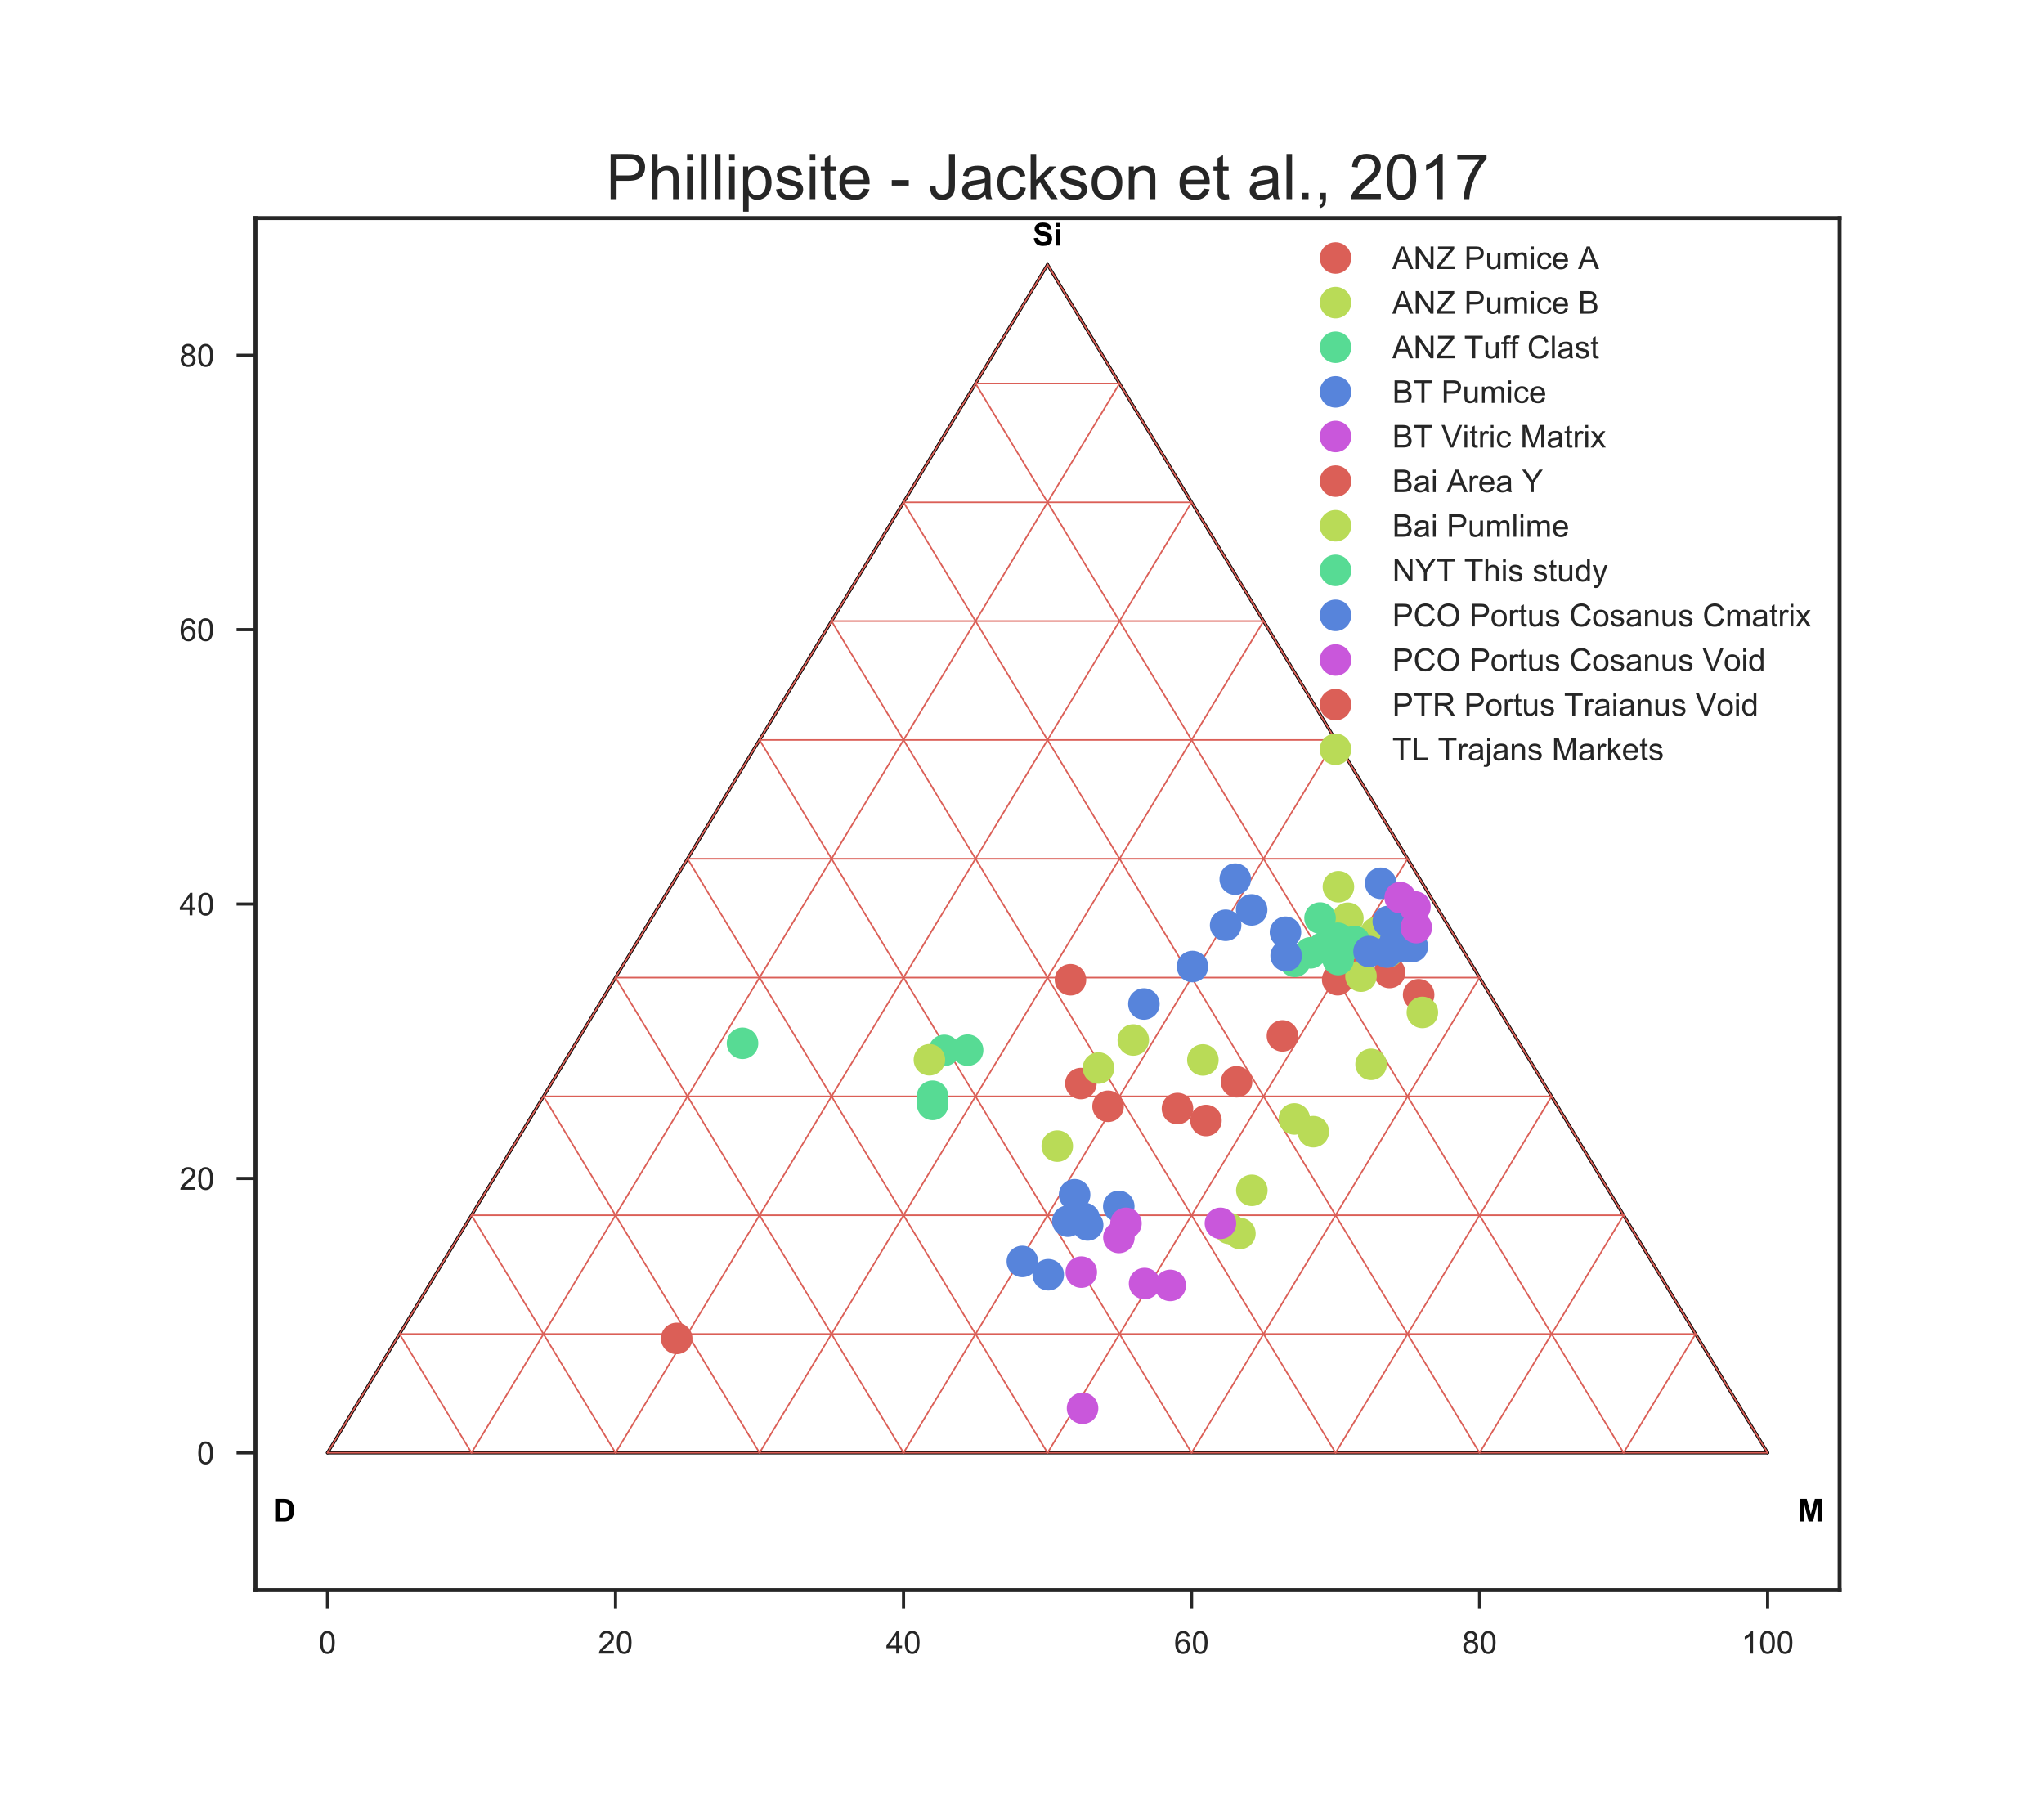 <?xml version="1.0" encoding="utf-8" standalone="no"?>
<!DOCTYPE svg PUBLIC "-//W3C//DTD SVG 1.1//EN"
  "http://www.w3.org/Graphics/SVG/1.1/DTD/svg11.dtd">
<!-- Created with matplotlib (http://matplotlib.org/) -->
<svg height="576pt" version="1.1" viewBox="0 0 648 576" width="648pt" xmlns="http://www.w3.org/2000/svg" xmlns:xlink="http://www.w3.org/1999/xlink">
 <defs>
  <style type="text/css">
*{stroke-linecap:butt;stroke-linejoin:round;}
  </style>
 </defs>
 <g id="figure_1">
  <g id="patch_1">
   <path d="M 0 576 
L 648 576 
L 648 0 
L 0 0 
z
" style="fill:#ffffff;"/>
  </g>
  <g id="axes_1">
   <g id="patch_2">
    <path d="M 81 504 
L 583.2 504 
L 583.2 69.12 
L 81 69.12 
z
" style="fill:#ffffff;"/>
   </g>
   <g id="matplotlib.axis_1">
    <g id="xtick_1">
     <g id="line2d_1">
      <defs>
       <path d="M 0 0 
L 0 6 
" id="m08910282bf" style="stroke:#262626;"/>
      </defs>
      <g>
       <use style="fill:#262626;stroke:#262626;" x="103.827" xlink:href="#m08910282bf" y="504"/>
      </g>
     </g>
     <g id="text_1">
      <!-- 0 -->
      <defs>
       <path d="M 4.156 35.297 
Q 4.156 48 6.766 55.734 
Q 9.375 63.484 14.516 67.672 
Q 19.672 71.875 27.484 71.875 
Q 33.25 71.875 37.594 69.547 
Q 41.938 67.234 44.766 62.859 
Q 47.609 58.5 49.219 52.219 
Q 50.828 45.953 50.828 35.297 
Q 50.828 22.703 48.234 14.969 
Q 45.656 7.234 40.5 3 
Q 35.359 -1.219 27.484 -1.219 
Q 17.141 -1.219 11.234 6.203 
Q 4.156 15.141 4.156 35.297 
M 13.188 35.297 
Q 13.188 17.672 17.312 11.828 
Q 21.438 6 27.484 6 
Q 33.547 6 37.672 11.859 
Q 41.797 17.719 41.797 35.297 
Q 41.797 52.984 37.672 58.781 
Q 33.547 64.594 27.391 64.594 
Q 21.344 64.594 17.719 59.469 
Q 13.188 52.938 13.188 35.297 
" id="ArialMT-30"/>
      </defs>
      <g style="fill:#262626;" transform="translate(101.047 524.158)scale(0.1 -0.1)">
       <use xlink:href="#ArialMT-30"/>
      </g>
     </g>
    </g>
    <g id="xtick_2">
     <g id="line2d_2">
      <g>
       <use style="fill:#262626;stroke:#262626;" x="195.136" xlink:href="#m08910282bf" y="504"/>
      </g>
     </g>
     <g id="text_2">
      <!-- 20 -->
      <defs>
       <path d="M 50.344 8.453 
L 50.344 0 
L 3.031 0 
Q 2.938 3.172 4.047 6.109 
Q 5.859 10.938 9.828 15.625 
Q 13.812 20.312 21.344 26.469 
Q 33.016 36.031 37.109 41.625 
Q 41.219 47.219 41.219 52.203 
Q 41.219 57.422 37.469 61 
Q 33.734 64.594 27.734 64.594 
Q 21.391 64.594 17.578 60.781 
Q 13.766 56.984 13.719 50.25 
L 4.688 51.172 
Q 5.609 61.281 11.656 66.578 
Q 17.719 71.875 27.938 71.875 
Q 38.234 71.875 44.234 66.156 
Q 50.25 60.453 50.25 52 
Q 50.25 47.703 48.484 43.547 
Q 46.734 39.406 42.656 34.812 
Q 38.578 30.219 29.109 22.219 
Q 21.188 15.578 18.938 13.203 
Q 16.703 10.844 15.234 8.453 
z
" id="ArialMT-32"/>
      </defs>
      <g style="fill:#262626;" transform="translate(189.575 524.158)scale(0.1 -0.1)">
       <use xlink:href="#ArialMT-32"/>
       <use x="55.615" xlink:href="#ArialMT-30"/>
      </g>
     </g>
    </g>
    <g id="xtick_3">
     <g id="line2d_3">
      <g>
       <use style="fill:#262626;stroke:#262626;" x="286.445" xlink:href="#m08910282bf" y="504"/>
      </g>
     </g>
     <g id="text_3">
      <!-- 40 -->
      <defs>
       <path d="M 32.328 0 
L 32.328 17.141 
L 1.266 17.141 
L 1.266 25.203 
L 33.938 71.578 
L 41.109 71.578 
L 41.109 25.203 
L 50.781 25.203 
L 50.781 17.141 
L 41.109 17.141 
L 41.109 0 
z
M 32.328 25.203 
L 32.328 57.469 
L 9.906 25.203 
z
" id="ArialMT-34"/>
      </defs>
      <g style="fill:#262626;" transform="translate(280.885 524.158)scale(0.1 -0.1)">
       <use xlink:href="#ArialMT-34"/>
       <use x="55.615" xlink:href="#ArialMT-30"/>
      </g>
     </g>
    </g>
    <g id="xtick_4">
     <g id="line2d_4">
      <g>
       <use style="fill:#262626;stroke:#262626;" x="377.755" xlink:href="#m08910282bf" y="504"/>
      </g>
     </g>
     <g id="text_4">
      <!-- 60 -->
      <defs>
       <path d="M 49.75 54.047 
L 41.016 53.375 
Q 39.844 58.547 37.703 60.891 
Q 34.125 64.656 28.906 64.656 
Q 24.703 64.656 21.531 62.312 
Q 17.391 59.281 14.984 53.469 
Q 12.594 47.656 12.5 36.922 
Q 15.672 41.75 20.266 44.094 
Q 24.859 46.438 29.891 46.438 
Q 38.672 46.438 44.844 39.969 
Q 51.031 33.5 51.031 23.25 
Q 51.031 16.5 48.125 10.719 
Q 45.219 4.938 40.141 1.859 
Q 35.062 -1.219 28.609 -1.219 
Q 17.625 -1.219 10.688 6.859 
Q 3.766 14.938 3.766 33.5 
Q 3.766 54.25 11.422 63.672 
Q 18.109 71.875 29.438 71.875 
Q 37.891 71.875 43.281 67.141 
Q 48.688 62.406 49.75 54.047 
M 13.875 23.188 
Q 13.875 18.656 15.797 14.5 
Q 17.719 10.359 21.188 8.172 
Q 24.656 6 28.469 6 
Q 34.031 6 38.031 10.484 
Q 42.047 14.984 42.047 22.703 
Q 42.047 30.125 38.078 34.391 
Q 34.125 38.672 28.125 38.672 
Q 22.172 38.672 18.016 34.391 
Q 13.875 30.125 13.875 23.188 
" id="ArialMT-36"/>
      </defs>
      <g style="fill:#262626;" transform="translate(372.194 524.158)scale(0.1 -0.1)">
       <use xlink:href="#ArialMT-36"/>
       <use x="55.615" xlink:href="#ArialMT-30"/>
      </g>
     </g>
    </g>
    <g id="xtick_5">
     <g id="line2d_5">
      <g>
       <use style="fill:#262626;stroke:#262626;" x="469.064" xlink:href="#m08910282bf" y="504"/>
      </g>
     </g>
     <g id="text_5">
      <!-- 80 -->
      <defs>
       <path d="M 17.672 38.812 
Q 12.203 40.828 9.562 44.531 
Q 6.938 48.25 6.938 53.422 
Q 6.938 61.234 12.547 66.547 
Q 18.172 71.875 27.484 71.875 
Q 36.859 71.875 42.578 66.422 
Q 48.297 60.984 48.297 53.172 
Q 48.297 48.188 45.672 44.5 
Q 43.062 40.828 37.75 38.812 
Q 44.344 36.672 47.781 31.875 
Q 51.219 27.094 51.219 20.453 
Q 51.219 11.281 44.719 5.031 
Q 38.234 -1.219 27.641 -1.219 
Q 17.047 -1.219 10.547 5.047 
Q 4.047 11.328 4.047 20.703 
Q 4.047 27.688 7.594 32.391 
Q 11.141 37.109 17.672 38.812 
M 15.922 53.719 
Q 15.922 48.641 19.188 45.406 
Q 22.469 42.188 27.688 42.188 
Q 32.766 42.188 36.016 45.375 
Q 39.266 48.578 39.266 53.219 
Q 39.266 58.062 35.906 61.359 
Q 32.562 64.656 27.594 64.656 
Q 22.562 64.656 19.234 61.422 
Q 15.922 58.203 15.922 53.719 
M 13.094 20.656 
Q 13.094 16.891 14.875 13.375 
Q 16.656 9.859 20.172 7.922 
Q 23.688 6 27.734 6 
Q 34.031 6 38.125 10.047 
Q 42.234 14.109 42.234 20.359 
Q 42.234 26.703 38.016 30.859 
Q 33.797 35.016 27.438 35.016 
Q 21.234 35.016 17.156 30.906 
Q 13.094 26.812 13.094 20.656 
" id="ArialMT-38"/>
      </defs>
      <g style="fill:#262626;" transform="translate(463.503 524.158)scale(0.1 -0.1)">
       <use xlink:href="#ArialMT-38"/>
       <use x="55.615" xlink:href="#ArialMT-30"/>
      </g>
     </g>
    </g>
    <g id="xtick_6">
     <g id="line2d_6">
      <g>
       <use style="fill:#262626;stroke:#262626;" x="560.373" xlink:href="#m08910282bf" y="504"/>
      </g>
     </g>
     <g id="text_6">
      <!-- 100 -->
      <defs>
       <path d="M 37.25 0 
L 28.469 0 
L 28.469 56 
Q 25.297 52.984 20.141 49.953 
Q 14.984 46.922 10.891 45.406 
L 10.891 53.906 
Q 18.266 57.375 23.781 62.297 
Q 29.297 67.234 31.594 71.875 
L 37.25 71.875 
z
" id="ArialMT-31"/>
      </defs>
      <g style="fill:#262626;" transform="translate(552.031 524.158)scale(0.1 -0.1)">
       <use xlink:href="#ArialMT-31"/>
       <use x="55.615" xlink:href="#ArialMT-30"/>
       <use x="111.23" xlink:href="#ArialMT-30"/>
      </g>
     </g>
    </g>
   </g>
   <g id="matplotlib.axis_2">
    <g id="ytick_1">
     <g id="line2d_7">
      <defs>
       <path d="M 0 0 
L -6 0 
" id="mb970d2c4d0" style="stroke:#262626;"/>
      </defs>
      <g>
       <use style="fill:#262626;stroke:#262626;" x="81" xlink:href="#mb970d2c4d0" y="460.512"/>
      </g>
     </g>
     <g id="text_7">
      <!-- 0 -->
      <g style="fill:#262626;" transform="translate(62.439 464.091)scale(0.1 -0.1)">
       <use xlink:href="#ArialMT-30"/>
      </g>
     </g>
    </g>
    <g id="ytick_2">
     <g id="line2d_8">
      <g>
       <use style="fill:#262626;stroke:#262626;" x="81" xlink:href="#mb970d2c4d0" y="373.536"/>
      </g>
     </g>
     <g id="text_8">
      <!-- 20 -->
      <g style="fill:#262626;" transform="translate(56.878 377.115)scale(0.1 -0.1)">
       <use xlink:href="#ArialMT-32"/>
       <use x="55.615" xlink:href="#ArialMT-30"/>
      </g>
     </g>
    </g>
    <g id="ytick_3">
     <g id="line2d_9">
      <g>
       <use style="fill:#262626;stroke:#262626;" x="81" xlink:href="#mb970d2c4d0" y="286.56"/>
      </g>
     </g>
     <g id="text_9">
      <!-- 40 -->
      <g style="fill:#262626;" transform="translate(56.878 290.139)scale(0.1 -0.1)">
       <use xlink:href="#ArialMT-34"/>
       <use x="55.615" xlink:href="#ArialMT-30"/>
      </g>
     </g>
    </g>
    <g id="ytick_4">
     <g id="line2d_10">
      <g>
       <use style="fill:#262626;stroke:#262626;" x="81" xlink:href="#mb970d2c4d0" y="199.584"/>
      </g>
     </g>
     <g id="text_10">
      <!-- 60 -->
      <g style="fill:#262626;" transform="translate(56.878 203.163)scale(0.1 -0.1)">
       <use xlink:href="#ArialMT-36"/>
       <use x="55.615" xlink:href="#ArialMT-30"/>
      </g>
     </g>
    </g>
    <g id="ytick_5">
     <g id="line2d_11">
      <g>
       <use style="fill:#262626;stroke:#262626;" x="81" xlink:href="#mb970d2c4d0" y="112.608"/>
      </g>
     </g>
     <g id="text_11">
      <!-- 80 -->
      <g style="fill:#262626;" transform="translate(56.878 116.187)scale(0.1 -0.1)">
       <use xlink:href="#ArialMT-38"/>
       <use x="55.615" xlink:href="#ArialMT-30"/>
      </g>
     </g>
    </g>
   </g>
   <g id="line2d_12">
    <path clip-path="url(#p0784f789f9)" d="M 332.1 83.895 
L 560.373 460.512 
" style="fill:none;stroke:#000000;stroke-linecap:round;"/>
   </g>
   <g id="line2d_13">
    <path clip-path="url(#p0784f789f9)" d="M 103.827 460.512 
L 560.373 460.512 
" style="fill:none;stroke:#000000;stroke-linecap:round;"/>
   </g>
   <g id="line2d_14">
    <path clip-path="url(#p0784f789f9)" d="M 332.1 83.895 
L 103.827 460.512 
" style="fill:none;stroke:#000000;stroke-linecap:round;"/>
   </g>
   <g id="line2d_15">
    <path clip-path="url(#p0784f789f9)" d="M 332.1 83.895 
L 560.373 460.512 
" style="fill:none;stroke:#db5f57;stroke-linecap:round;stroke-width:0.5;"/>
   </g>
   <g id="line2d_16">
    <path clip-path="url(#p0784f789f9)" d="M 309.273 121.557 
L 514.718 460.512 
" style="fill:none;stroke:#db5f57;stroke-linecap:round;stroke-width:0.5;"/>
   </g>
   <g id="line2d_17">
    <path clip-path="url(#p0784f789f9)" d="M 286.445 159.218 
L 469.064 460.512 
" style="fill:none;stroke:#db5f57;stroke-linecap:round;stroke-width:0.5;"/>
   </g>
   <g id="line2d_18">
    <path clip-path="url(#p0784f789f9)" d="M 263.618 196.88 
L 423.409 460.512 
" style="fill:none;stroke:#db5f57;stroke-linecap:round;stroke-width:0.5;"/>
   </g>
   <g id="line2d_19">
    <path clip-path="url(#p0784f789f9)" d="M 240.791 234.542 
L 377.755 460.512 
" style="fill:none;stroke:#db5f57;stroke-linecap:round;stroke-width:0.5;"/>
   </g>
   <g id="line2d_20">
    <path clip-path="url(#p0784f789f9)" d="M 217.964 272.203 
L 332.1 460.512 
" style="fill:none;stroke:#db5f57;stroke-linecap:round;stroke-width:0.5;"/>
   </g>
   <g id="line2d_21">
    <path clip-path="url(#p0784f789f9)" d="M 195.136 309.865 
L 286.445 460.512 
" style="fill:none;stroke:#db5f57;stroke-linecap:round;stroke-width:0.5;"/>
   </g>
   <g id="line2d_22">
    <path clip-path="url(#p0784f789f9)" d="M 172.309 347.527 
L 240.791 460.512 
" style="fill:none;stroke:#db5f57;stroke-linecap:round;stroke-width:0.5;"/>
   </g>
   <g id="line2d_23">
    <path clip-path="url(#p0784f789f9)" d="M 149.482 385.189 
L 195.136 460.512 
" style="fill:none;stroke:#db5f57;stroke-linecap:round;stroke-width:0.5;"/>
   </g>
   <g id="line2d_24">
    <path clip-path="url(#p0784f789f9)" d="M 126.655 422.85 
L 149.482 460.512 
" style="fill:none;stroke:#db5f57;stroke-linecap:round;stroke-width:0.5;"/>
   </g>
   <g id="line2d_25">
    <path clip-path="url(#p0784f789f9)" d="M 103.827 460.512 
L 560.373 460.512 
" style="fill:none;stroke:#db5f57;stroke-linecap:round;stroke-width:0.5;"/>
   </g>
   <g id="line2d_26">
    <path clip-path="url(#p0784f789f9)" d="M 332.1 83.895 
L 103.827 460.512 
" style="fill:none;stroke:#db5f57;stroke-linecap:round;stroke-width:0.5;"/>
   </g>
   <g id="line2d_27">
    <path clip-path="url(#p0784f789f9)" d="M 126.655 422.85 
L 537.545 422.85 
" style="fill:none;stroke:#db5f57;stroke-linecap:round;stroke-width:0.5;"/>
   </g>
   <g id="line2d_28">
    <path clip-path="url(#p0784f789f9)" d="M 354.927 121.557 
L 149.482 460.512 
" style="fill:none;stroke:#db5f57;stroke-linecap:round;stroke-width:0.5;"/>
   </g>
   <g id="line2d_29">
    <path clip-path="url(#p0784f789f9)" d="M 149.482 385.189 
L 514.718 385.189 
" style="fill:none;stroke:#db5f57;stroke-linecap:round;stroke-width:0.5;"/>
   </g>
   <g id="line2d_30">
    <path clip-path="url(#p0784f789f9)" d="M 377.755 159.218 
L 195.136 460.512 
" style="fill:none;stroke:#db5f57;stroke-linecap:round;stroke-width:0.5;"/>
   </g>
   <g id="line2d_31">
    <path clip-path="url(#p0784f789f9)" d="M 172.309 347.527 
L 491.891 347.527 
" style="fill:none;stroke:#db5f57;stroke-linecap:round;stroke-width:0.5;"/>
   </g>
   <g id="line2d_32">
    <path clip-path="url(#p0784f789f9)" d="M 400.582 196.88 
L 240.791 460.512 
" style="fill:none;stroke:#db5f57;stroke-linecap:round;stroke-width:0.5;"/>
   </g>
   <g id="line2d_33">
    <path clip-path="url(#p0784f789f9)" d="M 195.136 309.865 
L 469.064 309.865 
" style="fill:none;stroke:#db5f57;stroke-linecap:round;stroke-width:0.5;"/>
   </g>
   <g id="line2d_34">
    <path clip-path="url(#p0784f789f9)" d="M 423.409 234.542 
L 286.445 460.512 
" style="fill:none;stroke:#db5f57;stroke-linecap:round;stroke-width:0.5;"/>
   </g>
   <g id="line2d_35">
    <path clip-path="url(#p0784f789f9)" d="M 217.964 272.203 
L 446.236 272.203 
" style="fill:none;stroke:#db5f57;stroke-linecap:round;stroke-width:0.5;"/>
   </g>
   <g id="line2d_36">
    <path clip-path="url(#p0784f789f9)" d="M 446.236 272.203 
L 332.1 460.512 
" style="fill:none;stroke:#db5f57;stroke-linecap:round;stroke-width:0.5;"/>
   </g>
   <g id="line2d_37">
    <path clip-path="url(#p0784f789f9)" d="M 240.791 234.542 
L 423.409 234.542 
" style="fill:none;stroke:#db5f57;stroke-linecap:round;stroke-width:0.5;"/>
   </g>
   <g id="line2d_38">
    <path clip-path="url(#p0784f789f9)" d="M 469.064 309.865 
L 377.755 460.512 
" style="fill:none;stroke:#db5f57;stroke-linecap:round;stroke-width:0.5;"/>
   </g>
   <g id="line2d_39">
    <path clip-path="url(#p0784f789f9)" d="M 263.618 196.88 
L 400.582 196.88 
" style="fill:none;stroke:#db5f57;stroke-linecap:round;stroke-width:0.5;"/>
   </g>
   <g id="line2d_40">
    <path clip-path="url(#p0784f789f9)" d="M 491.891 347.527 
L 423.409 460.512 
" style="fill:none;stroke:#db5f57;stroke-linecap:round;stroke-width:0.5;"/>
   </g>
   <g id="line2d_41">
    <path clip-path="url(#p0784f789f9)" d="M 286.445 159.218 
L 377.755 159.218 
" style="fill:none;stroke:#db5f57;stroke-linecap:round;stroke-width:0.5;"/>
   </g>
   <g id="line2d_42">
    <path clip-path="url(#p0784f789f9)" d="M 514.718 385.189 
L 469.064 460.512 
" style="fill:none;stroke:#db5f57;stroke-linecap:round;stroke-width:0.5;"/>
   </g>
   <g id="line2d_43">
    <path clip-path="url(#p0784f789f9)" d="M 309.273 121.557 
L 354.927 121.557 
" style="fill:none;stroke:#db5f57;stroke-linecap:round;stroke-width:0.5;"/>
   </g>
   <g id="line2d_44">
    <path clip-path="url(#p0784f789f9)" d="M 537.545 422.85 
L 514.718 460.512 
" style="fill:none;stroke:#db5f57;stroke-linecap:round;stroke-width:0.5;"/>
   </g>
   <g id="line2d_45">
    <path clip-path="url(#p0784f789f9)" d="M 332.1 83.895 
L 332.1 83.895 
" style="fill:none;stroke:#db5f57;stroke-linecap:round;stroke-width:0.5;"/>
   </g>
   <g id="line2d_46">
    <path clip-path="url(#p0784f789f9)" d="M 560.373 460.512 
L 560.373 460.512 
" style="fill:none;stroke:#db5f57;stroke-linecap:round;stroke-width:0.5;"/>
   </g>
   <g id="line2d_47">
    <defs>
     <path d="M 0 5 
C 1.326 5 2.598 4.473 3.536 3.536 
C 4.473 2.598 5 1.326 5 0 
C 5 -1.326 4.473 -2.598 3.536 -3.536 
C 2.598 -4.473 1.326 -5 0 -5 
C -1.326 -5 -2.598 -4.473 -3.536 -3.536 
C -4.473 -2.598 -5 -1.326 -5 0 
C -5 1.326 -4.473 2.598 -3.536 3.536 
C -2.598 4.473 -1.326 5 0 5 
z
" id="m2026cbafaf"/>
    </defs>
    <g clip-path="url(#p0784f789f9)">
     <use style="fill:#db5f57;" x="424.079" xlink:href="#m2026cbafaf" y="310.547"/>
     <use style="fill:#db5f57;" x="440.526" xlink:href="#m2026cbafaf" y="308.261"/>
     <use style="fill:#db5f57;" x="449.745" xlink:href="#m2026cbafaf" y="315.314"/>
     <use style="fill:#db5f57;" x="427.708" xlink:href="#m2026cbafaf" y="307.976"/>
    </g>
   </g>
   <g id="line2d_48">
    <defs>
     <path d="M 0 5 
C 1.326 5 2.598 4.473 3.536 3.536 
C 4.473 2.598 5 1.326 5 0 
C 5 -1.326 4.473 -2.598 3.536 -3.536 
C 2.598 -4.473 1.326 -5 0 -5 
C -1.326 -5 -2.598 -4.473 -3.536 -3.536 
C -4.473 -2.598 -5 -1.326 -5 0 
C -5 1.326 -4.473 2.598 -3.536 3.536 
C -2.598 4.473 -1.326 5 0 5 
z
" id="m564f2eebe9"/>
    </defs>
    <g clip-path="url(#p0784f789f9)">
     <use style="fill:#b9db57;" x="427.306" xlink:href="#m564f2eebe9" y="291.064"/>
     <use style="fill:#b9db57;" x="424.313" xlink:href="#m564f2eebe9" y="281.071"/>
     <use style="fill:#b9db57;" x="436.255" xlink:href="#m564f2eebe9" y="295.671"/>
     <use style="fill:#b9db57;" x="389.693" xlink:href="#m564f2eebe9" y="389.396"/>
     <use style="fill:#b9db57;" x="396.866" xlink:href="#m564f2eebe9" y="377.305"/>
     <use style="fill:#b9db57;" x="440.102" xlink:href="#m564f2eebe9" y="301.694"/>
     <use style="fill:#b9db57;" x="410.34" xlink:href="#m564f2eebe9" y="354.678"/>
     <use style="fill:#b9db57;" x="437.792" xlink:href="#m564f2eebe9" y="297.791"/>
     <use style="fill:#b9db57;" x="425.631" xlink:href="#m564f2eebe9" y="295.515"/>
     <use style="fill:#b9db57;" x="431.465" xlink:href="#m564f2eebe9" y="309.414"/>
     <use style="fill:#b9db57;" x="450.931" xlink:href="#m564f2eebe9" y="320.907"/>
     <use style="fill:#b9db57;" x="434.663" xlink:href="#m564f2eebe9" y="337.365"/>
    </g>
   </g>
   <g id="line2d_49">
    <defs>
     <path d="M 0 5 
C 1.326 5 2.598 4.473 3.536 3.536 
C 4.473 2.598 5 1.326 5 0 
C 5 -1.326 4.473 -2.598 3.536 -3.536 
C 2.598 -4.473 1.326 -5 0 -5 
C -1.326 -5 -2.598 -4.473 -3.536 -3.536 
C -4.473 -2.598 -5 -1.326 -5 0 
C -5 1.326 -4.473 2.598 -3.536 3.536 
C -2.598 4.473 -1.326 5 0 5 
z
" id="m4fcd8b61b3"/>
    </defs>
    <g clip-path="url(#p0784f789f9)">
     <use style="fill:#57db94;" x="426.623" xlink:href="#m4fcd8b61b3" y="299.797"/>
     <use style="fill:#57db94;" x="429.403" xlink:href="#m4fcd8b61b3" y="298.444"/>
     <use style="fill:#57db94;" x="424.071" xlink:href="#m4fcd8b61b3" y="297.392"/>
     <use style="fill:#57db94;" x="418.486" xlink:href="#m4fcd8b61b3" y="291.001"/>
     <use style="fill:#57db94;" x="415.447" xlink:href="#m4fcd8b61b3" y="302.028"/>
     <use style="fill:#57db94;" x="419.524" xlink:href="#m4fcd8b61b3" y="300.397"/>
     <use style="fill:#57db94;" x="424.229" xlink:href="#m4fcd8b61b3" y="304.166"/>
     <use style="fill:#57db94;" x="410.476" xlink:href="#m4fcd8b61b3" y="304.741"/>
    </g>
   </g>
   <g id="line2d_50">
    <defs>
     <path d="M 0 5 
C 1.326 5 2.598 4.473 3.536 3.536 
C 4.473 2.598 5 1.326 5 0 
C 5 -1.326 4.473 -2.598 3.536 -3.536 
C 2.598 -4.473 1.326 -5 0 -5 
C -1.326 -5 -2.598 -4.473 -3.536 -3.536 
C -4.473 -2.598 -5 -1.326 -5 0 
C -5 1.326 -4.473 2.598 -3.536 3.536 
C -2.598 4.473 -1.326 5 0 5 
z
" id="m066e4677c2"/>
    </defs>
    <g clip-path="url(#p0784f789f9)">
     <use style="fill:#5784db;" x="396.809" xlink:href="#m066e4677c2" y="288.421"/>
     <use style="fill:#5784db;" x="378.043" xlink:href="#m066e4677c2" y="306.366"/>
     <use style="fill:#5784db;" x="407.531" xlink:href="#m066e4677c2" y="295.503"/>
     <use style="fill:#5784db;" x="388.556" xlink:href="#m066e4677c2" y="293.287"/>
     <use style="fill:#5784db;" x="407.741" xlink:href="#m066e4677c2" y="302.939"/>
     <use style="fill:#5784db;" x="434.023" xlink:href="#m066e4677c2" y="301.608"/>
     <use style="fill:#5784db;" x="443.159" xlink:href="#m066e4677c2" y="293.876"/>
     <use style="fill:#5784db;" x="446.388" xlink:href="#m066e4677c2" y="299.387"/>
     <use style="fill:#5784db;" x="440.125" xlink:href="#m066e4677c2" y="292.08"/>
     <use style="fill:#5784db;" x="391.604" xlink:href="#m066e4677c2" y="278.661"/>
     <use style="fill:#5784db;" x="437.715" xlink:href="#m066e4677c2" y="279.979"/>
     <use style="fill:#5784db;" x="362.65" xlink:href="#m066e4677c2" y="318.24"/>
     <use style="fill:#5784db;" x="447" xlink:href="#m066e4677c2" y="300.074"/>
     <use style="fill:#5784db;" x="443.304" xlink:href="#m066e4677c2" y="300.154"/>
     <use style="fill:#5784db;" x="442.531" xlink:href="#m066e4677c2" y="297.477"/>
     <use style="fill:#5784db;" x="447.752" xlink:href="#m066e4677c2" y="300.03"/>
     <use style="fill:#5784db;" x="439.709" xlink:href="#m066e4677c2" y="301.803"/>
    </g>
   </g>
   <g id="line2d_51">
    <defs>
     <path d="M 0 5 
C 1.326 5 2.598 4.473 3.536 3.536 
C 4.473 2.598 5 1.326 5 0 
C 5 -1.326 4.473 -2.598 3.536 -3.536 
C 2.598 -4.473 1.326 -5 0 -5 
C -1.326 -5 -2.598 -4.473 -3.536 -3.536 
C -4.473 -2.598 -5 -1.326 -5 0 
C -5 1.326 -4.473 2.598 -3.536 3.536 
C -2.598 4.473 -1.326 5 0 5 
z
" id="mbb59ee9722"/>
    </defs>
    <g clip-path="url(#p0784f789f9)">
     <use style="fill:#c957db;" x="448.576" xlink:href="#mbb59ee9722" y="287.467"/>
     <use style="fill:#c957db;" x="443.895" xlink:href="#mbb59ee9722" y="284.522"/>
     <use style="fill:#c957db;" x="448.996" xlink:href="#mbb59ee9722" y="294.029"/>
    </g>
   </g>
   <g id="line2d_52">
    <g clip-path="url(#p0784f789f9)">
     <use style="fill:#db5f57;" x="214.525" xlink:href="#m2026cbafaf" y="424.243"/>
    </g>
   </g>
   <g id="line2d_53">
    <g clip-path="url(#p0784f789f9)">
     <use style="fill:#b9db57;" x="393.08" xlink:href="#m564f2eebe9" y="390.983"/>
     <use style="fill:#b9db57;" x="416.349" xlink:href="#m564f2eebe9" y="358.72"/>
    </g>
   </g>
   <g id="line2d_54">
    <g clip-path="url(#p0784f789f9)">
     <use style="fill:#57db94;" x="306.762" xlink:href="#m4fcd8b61b3" y="332.874"/>
     <use style="fill:#57db94;" x="299.361" xlink:href="#m4fcd8b61b3" y="332.945"/>
     <use style="fill:#57db94;" x="235.397" xlink:href="#m4fcd8b61b3" y="330.692"/>
     <use style="fill:#57db94;" x="295.637" xlink:href="#m4fcd8b61b3" y="347.484"/>
     <use style="fill:#57db94;" x="295.66" xlink:href="#m4fcd8b61b3" y="350.085"/>
    </g>
   </g>
   <g id="line2d_55">
    <g clip-path="url(#p0784f789f9)">
     <use style="fill:#5784db;" x="324.113" xlink:href="#m066e4677c2" y="399.847"/>
     <use style="fill:#5784db;" x="332.324" xlink:href="#m066e4677c2" y="404.066"/>
     <use style="fill:#5784db;" x="343.734" xlink:href="#m066e4677c2" y="386.212"/>
     <use style="fill:#5784db;" x="338.52" xlink:href="#m066e4677c2" y="387.085"/>
     <use style="fill:#5784db;" x="354.679" xlink:href="#m066e4677c2" y="382.394"/>
     <use style="fill:#5784db;" x="344.815" xlink:href="#m066e4677c2" y="388.285"/>
     <use style="fill:#5784db;" x="340.679" xlink:href="#m066e4677c2" y="378.702"/>
    </g>
   </g>
   <g id="line2d_56">
    <g clip-path="url(#p0784f789f9)">
     <use style="fill:#c957db;" x="343.196" xlink:href="#mbb59ee9722" y="446.391"/>
     <use style="fill:#c957db;" x="362.862" xlink:href="#mbb59ee9722" y="406.856"/>
     <use style="fill:#c957db;" x="386.913" xlink:href="#mbb59ee9722" y="387.767"/>
     <use style="fill:#c957db;" x="354.717" xlink:href="#mbb59ee9722" y="392.252"/>
     <use style="fill:#c957db;" x="342.796" xlink:href="#mbb59ee9722" y="403.232"/>
     <use style="fill:#c957db;" x="370.996" xlink:href="#mbb59ee9722" y="407.446"/>
     <use style="fill:#c957db;" x="356.961" xlink:href="#mbb59ee9722" y="387.761"/>
    </g>
   </g>
   <g id="line2d_57">
    <g clip-path="url(#p0784f789f9)">
     <use style="fill:#db5f57;" x="351.289" xlink:href="#m2026cbafaf" y="350.674"/>
     <use style="fill:#db5f57;" x="339.364" xlink:href="#m2026cbafaf" y="310.555"/>
     <use style="fill:#db5f57;" x="342.665" xlink:href="#m2026cbafaf" y="343.456"/>
     <use style="fill:#db5f57;" x="382.324" xlink:href="#m2026cbafaf" y="355.179"/>
     <use style="fill:#db5f57;" x="373.288" xlink:href="#m2026cbafaf" y="351.389"/>
     <use style="fill:#db5f57;" x="406.574" xlink:href="#m2026cbafaf" y="328.349"/>
     <use style="fill:#db5f57;" x="392.025" xlink:href="#m2026cbafaf" y="342.899"/>
    </g>
   </g>
   <g id="line2d_58">
    <g clip-path="url(#p0784f789f9)">
     <use style="fill:#b9db57;" x="348.243" xlink:href="#m564f2eebe9" y="338.538"/>
     <use style="fill:#b9db57;" x="359.282" xlink:href="#m564f2eebe9" y="329.649"/>
     <use style="fill:#b9db57;" x="381.343" xlink:href="#m564f2eebe9" y="335.977"/>
     <use style="fill:#b9db57;" x="335.18" xlink:href="#m564f2eebe9" y="363.291"/>
     <use style="fill:#b9db57;" x="294.642" xlink:href="#m564f2eebe9" y="335.923"/>
    </g>
   </g>
   <g id="patch_3">
    <path d="M 81 504 
L 81 69.12 
" style="fill:none;stroke:#262626;stroke-linecap:square;stroke-linejoin:miter;stroke-width:1.25;"/>
   </g>
   <g id="patch_4">
    <path d="M 583.2 504 
L 583.2 69.12 
" style="fill:none;stroke:#262626;stroke-linecap:square;stroke-linejoin:miter;stroke-width:1.25;"/>
   </g>
   <g id="patch_5">
    <path d="M 81 504 
L 583.2 504 
" style="fill:none;stroke:#262626;stroke-linecap:square;stroke-linejoin:miter;stroke-width:1.25;"/>
   </g>
   <g id="patch_6">
    <path d="M 81 69.12 
L 583.2 69.12 
" style="fill:none;stroke:#262626;stroke-linecap:square;stroke-linejoin:miter;stroke-width:1.25;"/>
   </g>
   <g id="text_12">
    <!-- D -->
    <defs>
     <path d="M 7.234 71.578 
L 33.641 71.578 
Q 42.578 71.578 47.266 70.219 
Q 53.562 68.359 58.047 63.625 
Q 62.547 58.891 64.891 52.031 
Q 67.234 45.172 67.234 35.109 
Q 67.234 26.266 65.047 19.875 
Q 62.359 12.062 57.375 7.234 
Q 53.609 3.562 47.219 1.516 
Q 42.438 0 34.422 0 
L 7.234 0 
z
M 21.688 59.469 
L 21.688 12.062 
L 32.469 12.062 
Q 38.531 12.062 41.219 12.75 
Q 44.734 13.625 47.047 15.719 
Q 49.359 17.828 50.828 22.625 
Q 52.297 27.438 52.297 35.75 
Q 52.297 44.047 50.828 48.484 
Q 49.359 52.938 46.719 55.422 
Q 44.094 57.906 40.047 58.797 
Q 37.016 59.469 28.172 59.469 
z
" id="Arial-BoldMT-44"/>
    </defs>
    <g transform="translate(86.52 482.256)scale(0.1 -0.1)">
     <use xlink:href="#Arial-BoldMT-44"/>
    </g>
   </g>
   <g id="text_13">
    <!-- M -->
    <defs>
     <path d="M 7.078 0 
L 7.078 71.578 
L 28.719 71.578 
L 41.703 22.75 
L 54.547 71.578 
L 76.219 71.578 
L 76.219 0 
L 62.797 0 
L 62.797 56.344 
L 48.578 0 
L 34.672 0 
L 20.516 56.344 
L 20.516 0 
z
" id="Arial-BoldMT-4d"/>
    </defs>
    <g transform="translate(569.904 482.256)scale(0.1 -0.1)">
     <use xlink:href="#Arial-BoldMT-4d"/>
    </g>
   </g>
   <g id="text_14">
    <!-- Si -->
    <defs>
     <path d="M 3.609 23.297 
L 17.672 24.656 
Q 18.953 17.578 22.828 14.25 
Q 26.703 10.938 33.297 10.938 
Q 40.281 10.938 43.812 13.891 
Q 47.359 16.844 47.359 20.797 
Q 47.359 23.344 45.875 25.125 
Q 44.391 26.906 40.672 28.219 
Q 38.141 29.109 29.109 31.344 
Q 17.484 34.234 12.797 38.422 
Q 6.203 44.344 6.203 52.828 
Q 6.203 58.297 9.297 63.062 
Q 12.406 67.828 18.234 70.312 
Q 24.078 72.797 32.328 72.797 
Q 45.797 72.797 52.609 66.891 
Q 59.422 60.984 59.766 51.125 
L 45.312 50.484 
Q 44.391 56 41.328 58.422 
Q 38.281 60.844 32.172 60.844 
Q 25.875 60.844 22.312 58.25 
Q 20.016 56.594 20.016 53.812 
Q 20.016 51.266 22.172 49.469 
Q 24.906 47.172 35.453 44.672 
Q 46 42.188 51.047 39.516 
Q 56.109 36.859 58.953 32.25 
Q 61.812 27.641 61.812 20.844 
Q 61.812 14.703 58.391 9.328 
Q 54.984 3.953 48.734 1.344 
Q 42.484 -1.266 33.156 -1.266 
Q 19.578 -1.266 12.297 5 
Q 5.031 11.281 3.609 23.297 
" id="Arial-BoldMT-53"/>
     <path d="M 7.172 58.891 
L 7.172 71.578 
L 20.906 71.578 
L 20.906 58.891 
z
M 7.172 0 
L 7.172 51.859 
L 20.906 51.859 
L 20.906 0 
z
" id="Arial-BoldMT-69"/>
    </defs>
    <g transform="translate(327.376 77.818)scale(0.1 -0.1)">
     <use xlink:href="#Arial-BoldMT-53"/>
     <use x="66.699" xlink:href="#Arial-BoldMT-69"/>
    </g>
   </g>
   <g id="text_15">
    <!-- Phillipsite - Jackson et al., 2017 -->
    <defs>
     <path d="M 7.719 0 
L 7.719 71.578 
L 34.719 71.578 
Q 41.844 71.578 45.609 70.906 
Q 50.875 70.016 54.438 67.547 
Q 58.016 65.094 60.188 60.641 
Q 62.359 56.203 62.359 50.875 
Q 62.359 41.75 56.547 35.422 
Q 50.734 29.109 35.547 29.109 
L 17.188 29.109 
L 17.188 0 
z
M 17.188 37.547 
L 35.688 37.547 
Q 44.875 37.547 48.734 40.969 
Q 52.594 44.391 52.594 50.594 
Q 52.594 55.078 50.312 58.266 
Q 48.047 61.469 44.344 62.5 
Q 41.938 63.141 35.5 63.141 
L 17.188 63.141 
z
" id="ArialMT-50"/>
     <path d="M 6.594 0 
L 6.594 71.578 
L 15.375 71.578 
L 15.375 45.906 
Q 21.531 53.031 30.906 53.031 
Q 36.672 53.031 40.922 50.75 
Q 45.172 48.484 47 44.484 
Q 48.828 40.484 48.828 32.859 
L 48.828 0 
L 40.047 0 
L 40.047 32.859 
Q 40.047 39.453 37.188 42.453 
Q 34.328 45.453 29.109 45.453 
Q 25.203 45.453 21.75 43.422 
Q 18.312 41.406 16.844 37.938 
Q 15.375 34.469 15.375 28.375 
L 15.375 0 
z
" id="ArialMT-68"/>
     <path d="M 6.641 61.469 
L 6.641 71.578 
L 15.438 71.578 
L 15.438 61.469 
z
M 6.641 0 
L 6.641 51.859 
L 15.438 51.859 
L 15.438 0 
z
" id="ArialMT-69"/>
     <path d="M 6.391 0 
L 6.391 71.578 
L 15.188 71.578 
L 15.188 0 
z
" id="ArialMT-6c"/>
     <path d="M 6.594 -19.875 
L 6.594 51.859 
L 14.594 51.859 
L 14.594 45.125 
Q 17.438 49.078 21 51.047 
Q 24.562 53.031 29.641 53.031 
Q 36.281 53.031 41.359 49.609 
Q 46.438 46.188 49.016 39.953 
Q 51.609 33.734 51.609 26.312 
Q 51.609 18.359 48.75 11.984 
Q 45.906 5.609 40.453 2.219 
Q 35.016 -1.172 29 -1.172 
Q 24.609 -1.172 21.109 0.688 
Q 17.625 2.547 15.375 5.375 
L 15.375 -19.875 
z
M 14.547 25.641 
Q 14.547 15.625 18.594 10.844 
Q 22.656 6.062 28.422 6.062 
Q 34.281 6.062 38.453 11.016 
Q 42.625 15.969 42.625 26.375 
Q 42.625 36.281 38.547 41.203 
Q 34.469 46.141 28.812 46.141 
Q 23.188 46.141 18.859 40.891 
Q 14.547 35.641 14.547 25.641 
" id="ArialMT-70"/>
     <path d="M 3.078 15.484 
L 11.766 16.844 
Q 12.5 11.625 15.844 8.844 
Q 19.188 6.062 25.203 6.062 
Q 31.25 6.062 34.172 8.516 
Q 37.109 10.984 37.109 14.312 
Q 37.109 17.281 34.516 19 
Q 32.719 20.172 25.531 21.969 
Q 15.875 24.422 12.141 26.203 
Q 8.406 27.984 6.469 31.125 
Q 4.547 34.281 4.547 38.094 
Q 4.547 41.547 6.125 44.5 
Q 7.719 47.469 10.453 49.422 
Q 12.5 50.922 16.031 51.969 
Q 19.578 53.031 23.641 53.031 
Q 29.734 53.031 34.344 51.266 
Q 38.969 49.516 41.156 46.5 
Q 43.359 43.5 44.188 38.484 
L 35.594 37.312 
Q 35.016 41.312 32.203 43.547 
Q 29.391 45.797 24.266 45.797 
Q 18.219 45.797 15.625 43.797 
Q 13.031 41.797 13.031 39.109 
Q 13.031 37.406 14.109 36.031 
Q 15.188 34.625 17.484 33.688 
Q 18.797 33.203 25.25 31.453 
Q 34.578 28.953 38.25 27.359 
Q 41.938 25.781 44.031 22.75 
Q 46.141 19.734 46.141 15.234 
Q 46.141 10.844 43.578 6.953 
Q 41.016 3.078 36.172 0.953 
Q 31.344 -1.172 25.25 -1.172 
Q 15.141 -1.172 9.844 3.031 
Q 4.547 7.234 3.078 15.484 
" id="ArialMT-73"/>
     <path d="M 25.781 7.859 
L 27.047 0.094 
Q 23.344 -0.688 20.406 -0.688 
Q 15.625 -0.688 12.984 0.828 
Q 10.359 2.344 9.281 4.812 
Q 8.203 7.281 8.203 15.188 
L 8.203 45.016 
L 1.766 45.016 
L 1.766 51.859 
L 8.203 51.859 
L 8.203 64.703 
L 16.938 69.969 
L 16.938 51.859 
L 25.781 51.859 
L 25.781 45.016 
L 16.938 45.016 
L 16.938 14.703 
Q 16.938 10.938 17.406 9.859 
Q 17.875 8.797 18.922 8.156 
Q 19.969 7.516 21.922 7.516 
Q 23.391 7.516 25.781 7.859 
" id="ArialMT-74"/>
     <path d="M 42.094 16.703 
L 51.172 15.578 
Q 49.031 7.625 43.219 3.219 
Q 37.406 -1.172 28.375 -1.172 
Q 17 -1.172 10.328 5.828 
Q 3.656 12.844 3.656 25.484 
Q 3.656 38.578 10.391 45.797 
Q 17.141 53.031 27.875 53.031 
Q 38.281 53.031 44.875 45.953 
Q 51.469 38.875 51.469 26.031 
Q 51.469 25.25 51.422 23.688 
L 12.75 23.688 
Q 13.234 15.141 17.578 10.594 
Q 21.922 6.062 28.422 6.062 
Q 33.25 6.062 36.672 8.594 
Q 40.094 11.141 42.094 16.703 
M 13.234 30.906 
L 42.188 30.906 
Q 41.609 37.453 38.875 40.719 
Q 34.672 45.797 27.984 45.797 
Q 21.922 45.797 17.797 41.75 
Q 13.672 37.703 13.234 30.906 
" id="ArialMT-65"/>
     <path id="ArialMT-20"/>
     <path d="M 3.172 21.484 
L 3.172 30.328 
L 30.172 30.328 
L 30.172 21.484 
z
" id="ArialMT-2d"/>
     <path d="M 2.875 20.312 
L 11.422 21.484 
Q 11.766 13.281 14.5 10.25 
Q 17.234 7.234 22.078 7.234 
Q 25.641 7.234 28.219 8.859 
Q 30.812 10.5 31.781 13.297 
Q 32.766 16.109 32.766 22.266 
L 32.766 71.578 
L 42.234 71.578 
L 42.234 22.797 
Q 42.234 13.812 40.062 8.875 
Q 37.891 3.953 33.172 1.359 
Q 28.469 -1.219 22.125 -1.219 
Q 12.703 -1.219 7.688 4.203 
Q 2.688 9.625 2.875 20.312 
" id="ArialMT-4a"/>
     <path d="M 40.438 6.391 
Q 35.547 2.25 31.031 0.531 
Q 26.516 -1.172 21.344 -1.172 
Q 12.797 -1.172 8.203 3 
Q 3.609 7.172 3.609 13.672 
Q 3.609 17.484 5.344 20.625 
Q 7.078 23.781 9.891 25.688 
Q 12.703 27.594 16.219 28.562 
Q 18.797 29.25 24.031 29.891 
Q 34.672 31.156 39.703 32.906 
Q 39.75 34.719 39.75 35.203 
Q 39.75 40.578 37.25 42.781 
Q 33.891 45.75 27.25 45.75 
Q 21.047 45.75 18.094 43.578 
Q 15.141 41.406 13.719 35.891 
L 5.125 37.062 
Q 6.297 42.578 8.984 45.969 
Q 11.672 49.359 16.75 51.188 
Q 21.828 53.031 28.516 53.031 
Q 35.156 53.031 39.297 51.469 
Q 43.453 49.906 45.406 47.531 
Q 47.359 45.172 48.141 41.547 
Q 48.578 39.312 48.578 33.453 
L 48.578 21.734 
Q 48.578 9.469 49.141 6.219 
Q 49.703 2.984 51.375 0 
L 42.188 0 
Q 40.828 2.734 40.438 6.391 
M 39.703 26.031 
Q 34.906 24.078 25.344 22.703 
Q 19.922 21.922 17.672 20.938 
Q 15.438 19.969 14.203 18.094 
Q 12.984 16.219 12.984 13.922 
Q 12.984 10.406 15.641 8.062 
Q 18.312 5.719 23.438 5.719 
Q 28.516 5.719 32.469 7.938 
Q 36.422 10.156 38.281 14.016 
Q 39.703 17 39.703 22.797 
z
" id="ArialMT-61"/>
     <path d="M 40.438 19 
L 49.078 17.875 
Q 47.656 8.938 41.812 3.875 
Q 35.984 -1.172 27.484 -1.172 
Q 16.844 -1.172 10.375 5.781 
Q 3.906 12.75 3.906 25.734 
Q 3.906 34.125 6.688 40.422 
Q 9.469 46.734 15.156 49.875 
Q 20.844 53.031 27.547 53.031 
Q 35.984 53.031 41.359 48.75 
Q 46.734 44.484 48.25 36.625 
L 39.703 35.297 
Q 38.484 40.531 35.375 43.156 
Q 32.281 45.797 27.875 45.797 
Q 21.234 45.797 17.078 41.031 
Q 12.938 36.281 12.938 25.984 
Q 12.938 15.531 16.938 10.797 
Q 20.953 6.062 27.391 6.062 
Q 32.562 6.062 36.031 9.234 
Q 39.5 12.406 40.438 19 
" id="ArialMT-63"/>
     <path d="M 6.641 0 
L 6.641 71.578 
L 15.438 71.578 
L 15.438 30.766 
L 36.234 51.859 
L 47.609 51.859 
L 27.781 32.625 
L 49.609 0 
L 38.766 0 
L 21.625 26.516 
L 15.438 20.562 
L 15.438 0 
z
" id="ArialMT-6b"/>
     <path d="M 3.328 25.922 
Q 3.328 40.328 11.328 47.266 
Q 18.016 53.031 27.641 53.031 
Q 38.328 53.031 45.109 46.016 
Q 51.906 39.016 51.906 26.656 
Q 51.906 16.656 48.906 10.906 
Q 45.906 5.172 40.156 2 
Q 34.422 -1.172 27.641 -1.172 
Q 16.75 -1.172 10.031 5.812 
Q 3.328 12.797 3.328 25.922 
M 12.359 25.922 
Q 12.359 15.969 16.703 11.016 
Q 21.047 6.062 27.641 6.062 
Q 34.188 6.062 38.531 11.031 
Q 42.875 16.016 42.875 26.219 
Q 42.875 35.844 38.5 40.797 
Q 34.125 45.75 27.641 45.75 
Q 21.047 45.75 16.703 40.812 
Q 12.359 35.891 12.359 25.922 
" id="ArialMT-6f"/>
     <path d="M 6.594 0 
L 6.594 51.859 
L 14.5 51.859 
L 14.5 44.484 
Q 20.219 53.031 31 53.031 
Q 35.688 53.031 39.625 51.344 
Q 43.562 49.656 45.516 46.922 
Q 47.469 44.188 48.25 40.438 
Q 48.734 37.984 48.734 31.891 
L 48.734 0 
L 39.938 0 
L 39.938 31.547 
Q 39.938 36.922 38.906 39.578 
Q 37.891 42.234 35.281 43.812 
Q 32.672 45.406 29.156 45.406 
Q 23.531 45.406 19.453 41.844 
Q 15.375 38.281 15.375 28.328 
L 15.375 0 
z
" id="ArialMT-6e"/>
     <path d="M 9.078 0 
L 9.078 10.016 
L 19.094 10.016 
L 19.094 0 
z
" id="ArialMT-2e"/>
     <path d="M 8.891 0 
L 8.891 10.016 
L 18.891 10.016 
L 18.891 0 
Q 18.891 -5.516 16.938 -8.906 
Q 14.984 -12.312 10.75 -14.156 
L 8.297 -10.406 
Q 11.078 -9.188 12.391 -6.812 
Q 13.719 -4.438 13.875 0 
z
" id="ArialMT-2c"/>
     <path d="M 4.734 62.203 
L 4.734 70.656 
L 51.078 70.656 
L 51.078 63.812 
Q 44.234 56.547 37.516 44.484 
Q 30.812 32.422 27.156 19.672 
Q 24.516 10.688 23.781 0 
L 14.75 0 
Q 14.891 8.453 18.062 20.406 
Q 21.234 32.375 27.172 43.484 
Q 33.109 54.594 39.797 62.203 
z
" id="ArialMT-37"/>
    </defs>
    <g style="fill:#262626;" transform="translate(192.034 63.12)scale(0.2 -0.2)">
     <use xlink:href="#ArialMT-50"/>
     <use x="66.699" xlink:href="#ArialMT-68"/>
     <use x="122.314" xlink:href="#ArialMT-69"/>
     <use x="144.531" xlink:href="#ArialMT-6c"/>
     <use x="166.748" xlink:href="#ArialMT-6c"/>
     <use x="188.965" xlink:href="#ArialMT-69"/>
     <use x="211.182" xlink:href="#ArialMT-70"/>
     <use x="266.797" xlink:href="#ArialMT-73"/>
     <use x="316.797" xlink:href="#ArialMT-69"/>
     <use x="339.014" xlink:href="#ArialMT-74"/>
     <use x="366.797" xlink:href="#ArialMT-65"/>
     <use x="422.412" xlink:href="#ArialMT-20"/>
     <use x="450.195" xlink:href="#ArialMT-2d"/>
     <use x="483.496" xlink:href="#ArialMT-20"/>
     <use x="511.279" xlink:href="#ArialMT-4a"/>
     <use x="561.279" xlink:href="#ArialMT-61"/>
     <use x="616.895" xlink:href="#ArialMT-63"/>
     <use x="666.895" xlink:href="#ArialMT-6b"/>
     <use x="716.895" xlink:href="#ArialMT-73"/>
     <use x="766.895" xlink:href="#ArialMT-6f"/>
     <use x="822.51" xlink:href="#ArialMT-6e"/>
     <use x="878.125" xlink:href="#ArialMT-20"/>
     <use x="905.908" xlink:href="#ArialMT-65"/>
     <use x="961.523" xlink:href="#ArialMT-74"/>
     <use x="989.307" xlink:href="#ArialMT-20"/>
     <use x="1017.09" xlink:href="#ArialMT-61"/>
     <use x="1072.705" xlink:href="#ArialMT-6c"/>
     <use x="1094.922" xlink:href="#ArialMT-2e"/>
     <use x="1122.705" xlink:href="#ArialMT-2c"/>
     <use x="1150.488" xlink:href="#ArialMT-20"/>
     <use x="1178.271" xlink:href="#ArialMT-32"/>
     <use x="1233.887" xlink:href="#ArialMT-30"/>
     <use x="1289.502" xlink:href="#ArialMT-31"/>
     <use x="1345.117" xlink:href="#ArialMT-37"/>
    </g>
   </g>
   <g id="legend_1">
    <g id="line2d_59"/>
    <g id="line2d_60">
     <g>
      <use style="fill:#db5f57;" x="423.387" xlink:href="#m2026cbafaf" y="81.778"/>
     </g>
    </g>
    <g id="text_16">
     <!-- ANZ Pumice A -->
     <defs>
      <path d="M -0.141 0 
L 27.344 71.578 
L 37.547 71.578 
L 66.844 0 
L 56.062 0 
L 47.703 21.688 
L 17.781 21.688 
L 9.906 0 
z
M 20.516 29.391 
L 44.781 29.391 
L 37.312 49.219 
Q 33.891 58.25 32.234 64.062 
Q 30.859 57.172 28.375 50.391 
z
" id="ArialMT-41"/>
      <path d="M 7.625 0 
L 7.625 71.578 
L 17.328 71.578 
L 54.938 15.375 
L 54.938 71.578 
L 64.016 71.578 
L 64.016 0 
L 54.297 0 
L 16.703 56.25 
L 16.703 0 
z
" id="ArialMT-4e"/>
      <path d="M 2 0 
L 2 8.797 
L 38.672 54.641 
Q 42.578 59.516 46.094 63.141 
L 6.156 63.141 
L 6.156 71.578 
L 57.422 71.578 
L 57.422 63.141 
L 17.234 13.484 
L 12.891 8.453 
L 58.594 8.453 
L 58.594 0 
z
" id="ArialMT-5a"/>
      <path d="M 40.578 0 
L 40.578 7.625 
Q 34.516 -1.172 24.125 -1.172 
Q 19.531 -1.172 15.547 0.578 
Q 11.578 2.344 9.641 5 
Q 7.719 7.672 6.938 11.531 
Q 6.391 14.109 6.391 19.734 
L 6.391 51.859 
L 15.188 51.859 
L 15.188 23.094 
Q 15.188 16.219 15.719 13.812 
Q 16.547 10.359 19.234 8.375 
Q 21.922 6.391 25.875 6.391 
Q 29.828 6.391 33.297 8.422 
Q 36.766 10.453 38.203 13.938 
Q 39.656 17.438 39.656 24.078 
L 39.656 51.859 
L 48.438 51.859 
L 48.438 0 
z
" id="ArialMT-75"/>
      <path d="M 6.594 0 
L 6.594 51.859 
L 14.453 51.859 
L 14.453 44.578 
Q 16.891 48.391 20.938 50.703 
Q 25 53.031 30.172 53.031 
Q 35.938 53.031 39.625 50.641 
Q 43.312 48.25 44.828 43.953 
Q 50.984 53.031 60.844 53.031 
Q 68.562 53.031 72.703 48.75 
Q 76.859 44.484 76.859 35.594 
L 76.859 0 
L 68.109 0 
L 68.109 32.672 
Q 68.109 37.938 67.25 40.25 
Q 66.406 42.578 64.156 43.984 
Q 61.922 45.406 58.891 45.406 
Q 53.422 45.406 49.797 41.766 
Q 46.188 38.141 46.188 30.125 
L 46.188 0 
L 37.406 0 
L 37.406 33.688 
Q 37.406 39.547 35.25 42.469 
Q 33.109 45.406 28.219 45.406 
Q 24.516 45.406 21.359 43.453 
Q 18.219 41.5 16.797 37.734 
Q 15.375 33.984 15.375 26.906 
L 15.375 0 
z
" id="ArialMT-6d"/>
     </defs>
     <g style="fill:#262626;" transform="translate(441.387 85.278)scale(0.1 -0.1)">
      <use xlink:href="#ArialMT-41"/>
      <use x="66.699" xlink:href="#ArialMT-4e"/>
      <use x="138.916" xlink:href="#ArialMT-5a"/>
      <use x="200" xlink:href="#ArialMT-20"/>
      <use x="227.783" xlink:href="#ArialMT-50"/>
      <use x="294.482" xlink:href="#ArialMT-75"/>
      <use x="350.098" xlink:href="#ArialMT-6d"/>
      <use x="433.398" xlink:href="#ArialMT-69"/>
      <use x="455.615" xlink:href="#ArialMT-63"/>
      <use x="505.615" xlink:href="#ArialMT-65"/>
      <use x="561.23" xlink:href="#ArialMT-20"/>
      <use x="588.936" xlink:href="#ArialMT-41"/>
     </g>
    </g>
    <g id="line2d_61"/>
    <g id="line2d_62">
     <g>
      <use style="fill:#b9db57;" x="423.387" xlink:href="#m564f2eebe9" y="95.923"/>
     </g>
    </g>
    <g id="text_17">
     <!-- ANZ Pumice B -->
     <defs>
      <path d="M 7.328 0 
L 7.328 71.578 
L 34.188 71.578 
Q 42.391 71.578 47.344 69.406 
Q 52.297 67.234 55.094 62.719 
Q 57.906 58.203 57.906 53.266 
Q 57.906 48.688 55.422 44.625 
Q 52.938 40.578 47.906 38.094 
Q 54.391 36.188 57.875 31.594 
Q 61.375 27 61.375 20.75 
Q 61.375 15.719 59.25 11.391 
Q 57.125 7.078 54 4.734 
Q 50.875 2.391 46.156 1.188 
Q 41.453 0 34.625 0 
z
M 16.797 41.5 
L 32.281 41.5 
Q 38.578 41.5 41.312 42.328 
Q 44.922 43.406 46.75 45.891 
Q 48.578 48.391 48.578 52.156 
Q 48.578 55.719 46.875 58.422 
Q 45.172 61.141 41.984 62.141 
Q 38.812 63.141 31.109 63.141 
L 16.797 63.141 
z
M 16.797 8.453 
L 34.625 8.453 
Q 39.203 8.453 41.062 8.797 
Q 44.344 9.375 46.531 10.734 
Q 48.734 12.109 50.141 14.719 
Q 51.562 17.328 51.562 20.75 
Q 51.562 24.75 49.516 27.703 
Q 47.469 30.672 43.828 31.859 
Q 40.188 33.062 33.344 33.062 
L 16.797 33.062 
z
" id="ArialMT-42"/>
     </defs>
     <g style="fill:#262626;" transform="translate(441.387 99.423)scale(0.1 -0.1)">
      <use xlink:href="#ArialMT-41"/>
      <use x="66.699" xlink:href="#ArialMT-4e"/>
      <use x="138.916" xlink:href="#ArialMT-5a"/>
      <use x="200" xlink:href="#ArialMT-20"/>
      <use x="227.783" xlink:href="#ArialMT-50"/>
      <use x="294.482" xlink:href="#ArialMT-75"/>
      <use x="350.098" xlink:href="#ArialMT-6d"/>
      <use x="433.398" xlink:href="#ArialMT-69"/>
      <use x="455.615" xlink:href="#ArialMT-63"/>
      <use x="505.615" xlink:href="#ArialMT-65"/>
      <use x="561.23" xlink:href="#ArialMT-20"/>
      <use x="589.014" xlink:href="#ArialMT-42"/>
     </g>
    </g>
    <g id="line2d_63"/>
    <g id="line2d_64">
     <g>
      <use style="fill:#57db94;" x="423.387" xlink:href="#m4fcd8b61b3" y="110.068"/>
     </g>
    </g>
    <g id="text_18">
     <!-- ANZ Tuff Clast -->
     <defs>
      <path d="M 25.922 0 
L 25.922 63.141 
L 2.344 63.141 
L 2.344 71.578 
L 59.078 71.578 
L 59.078 63.141 
L 35.406 63.141 
L 35.406 0 
z
" id="ArialMT-54"/>
      <path d="M 8.688 0 
L 8.688 45.016 
L 0.922 45.016 
L 0.922 51.859 
L 8.688 51.859 
L 8.688 57.375 
Q 8.688 62.594 9.625 65.141 
Q 10.891 68.562 14.078 70.672 
Q 17.281 72.797 23.047 72.797 
Q 26.766 72.797 31.25 71.922 
L 29.938 64.266 
Q 27.203 64.75 24.75 64.75 
Q 20.75 64.75 19.094 63.031 
Q 17.438 61.328 17.438 56.641 
L 17.438 51.859 
L 27.547 51.859 
L 27.547 45.016 
L 17.438 45.016 
L 17.438 0 
z
" id="ArialMT-66"/>
      <path d="M 58.797 25.094 
L 68.266 22.703 
Q 65.281 11.031 57.547 4.906 
Q 49.812 -1.219 38.625 -1.219 
Q 27.047 -1.219 19.797 3.484 
Q 12.547 8.203 8.766 17.141 
Q 4.984 26.078 4.984 36.328 
Q 4.984 47.516 9.25 55.828 
Q 13.531 64.156 21.406 68.469 
Q 29.297 72.797 38.766 72.797 
Q 49.516 72.797 56.828 67.328 
Q 64.156 61.859 67.047 51.953 
L 57.719 49.75 
Q 55.219 57.562 50.484 61.125 
Q 45.75 64.703 38.578 64.703 
Q 30.328 64.703 24.781 60.734 
Q 19.234 56.781 16.984 50.109 
Q 14.75 43.453 14.75 36.375 
Q 14.75 27.25 17.406 20.438 
Q 20.062 13.625 25.672 10.25 
Q 31.297 6.891 37.844 6.891 
Q 45.797 6.891 51.312 11.469 
Q 56.844 16.062 58.797 25.094 
" id="ArialMT-43"/>
     </defs>
     <g style="fill:#262626;" transform="translate(441.387 113.568)scale(0.1 -0.1)">
      <use xlink:href="#ArialMT-41"/>
      <use x="66.699" xlink:href="#ArialMT-4e"/>
      <use x="138.916" xlink:href="#ArialMT-5a"/>
      <use x="200" xlink:href="#ArialMT-20"/>
      <use x="227.768" xlink:href="#ArialMT-54"/>
      <use x="288.805" xlink:href="#ArialMT-75"/>
      <use x="344.42" xlink:href="#ArialMT-66"/>
      <use x="372.188" xlink:href="#ArialMT-66"/>
      <use x="399.971" xlink:href="#ArialMT-20"/>
      <use x="427.754" xlink:href="#ArialMT-43"/>
      <use x="499.971" xlink:href="#ArialMT-6c"/>
      <use x="522.188" xlink:href="#ArialMT-61"/>
      <use x="577.803" xlink:href="#ArialMT-73"/>
      <use x="627.803" xlink:href="#ArialMT-74"/>
     </g>
    </g>
    <g id="line2d_65"/>
    <g id="line2d_66">
     <g>
      <use style="fill:#5784db;" x="423.387" xlink:href="#m066e4677c2" y="124.214"/>
     </g>
    </g>
    <g id="text_19">
     <!-- BT Pumice -->
     <g style="fill:#262626;" transform="translate(441.387 127.714)scale(0.1 -0.1)">
      <use xlink:href="#ArialMT-42"/>
      <use x="66.699" xlink:href="#ArialMT-54"/>
      <use x="127.768" xlink:href="#ArialMT-20"/>
      <use x="155.551" xlink:href="#ArialMT-50"/>
      <use x="222.25" xlink:href="#ArialMT-75"/>
      <use x="277.865" xlink:href="#ArialMT-6d"/>
      <use x="361.166" xlink:href="#ArialMT-69"/>
      <use x="383.383" xlink:href="#ArialMT-63"/>
      <use x="433.383" xlink:href="#ArialMT-65"/>
     </g>
    </g>
    <g id="line2d_67"/>
    <g id="line2d_68">
     <g>
      <use style="fill:#c957db;" x="423.387" xlink:href="#mbb59ee9722" y="138.359"/>
     </g>
    </g>
    <g id="text_20">
     <!-- BT Vitric Matrix -->
     <defs>
      <path d="M 28.172 0 
L 0.438 71.578 
L 10.688 71.578 
L 29.297 19.578 
Q 31.547 13.328 33.062 7.859 
Q 34.719 13.719 36.922 19.578 
L 56.25 71.578 
L 65.922 71.578 
L 37.891 0 
z
" id="ArialMT-56"/>
      <path d="M 6.5 0 
L 6.5 51.859 
L 14.406 51.859 
L 14.406 44 
Q 17.438 49.516 20 51.266 
Q 22.562 53.031 25.641 53.031 
Q 30.078 53.031 34.672 50.203 
L 31.641 42.047 
Q 28.422 43.953 25.203 43.953 
Q 22.312 43.953 20.016 42.219 
Q 17.719 40.484 16.75 37.406 
Q 15.281 32.719 15.281 27.156 
L 15.281 0 
z
" id="ArialMT-72"/>
      <path d="M 7.422 0 
L 7.422 71.578 
L 21.688 71.578 
L 38.625 20.906 
Q 40.969 13.812 42.047 10.297 
Q 43.266 14.203 45.844 21.781 
L 62.984 71.578 
L 75.734 71.578 
L 75.734 0 
L 66.609 0 
L 66.609 59.906 
L 45.797 0 
L 37.25 0 
L 16.547 60.938 
L 16.547 0 
z
" id="ArialMT-4d"/>
      <path d="M 0.734 0 
L 19.672 26.953 
L 2.156 51.859 
L 13.141 51.859 
L 21.094 39.703 
Q 23.344 36.234 24.703 33.891 
Q 26.859 37.109 28.656 39.594 
L 37.406 51.859 
L 47.906 51.859 
L 29.984 27.438 
L 49.266 0 
L 38.484 0 
L 27.828 16.109 
L 25 20.453 
L 11.375 0 
z
" id="ArialMT-78"/>
     </defs>
     <g style="fill:#262626;" transform="translate(441.387 141.859)scale(0.1 -0.1)">
      <use xlink:href="#ArialMT-42"/>
      <use x="66.699" xlink:href="#ArialMT-54"/>
      <use x="127.768" xlink:href="#ArialMT-20"/>
      <use x="155.551" xlink:href="#ArialMT-56"/>
      <use x="222.234" xlink:href="#ArialMT-69"/>
      <use x="244.451" xlink:href="#ArialMT-74"/>
      <use x="272.234" xlink:href="#ArialMT-72"/>
      <use x="305.535" xlink:href="#ArialMT-69"/>
      <use x="327.752" xlink:href="#ArialMT-63"/>
      <use x="377.752" xlink:href="#ArialMT-20"/>
      <use x="405.535" xlink:href="#ArialMT-4d"/>
      <use x="488.836" xlink:href="#ArialMT-61"/>
      <use x="544.451" xlink:href="#ArialMT-74"/>
      <use x="572.234" xlink:href="#ArialMT-72"/>
      <use x="605.535" xlink:href="#ArialMT-69"/>
      <use x="627.752" xlink:href="#ArialMT-78"/>
     </g>
    </g>
    <g id="line2d_69"/>
    <g id="line2d_70">
     <g>
      <use style="fill:#db5f57;" x="423.387" xlink:href="#m2026cbafaf" y="152.504"/>
     </g>
    </g>
    <g id="text_21">
     <!-- Bai Area Y -->
     <defs>
      <path d="M 27.875 0 
L 27.875 30.328 
L 0.297 71.578 
L 11.812 71.578 
L 25.922 50 
Q 29.828 43.953 33.203 37.891 
Q 36.422 43.5 41.016 50.531 
L 54.891 71.578 
L 65.922 71.578 
L 37.359 30.328 
L 37.359 0 
z
" id="ArialMT-59"/>
     </defs>
     <g style="fill:#262626;" transform="translate(441.387 156.004)scale(0.1 -0.1)">
      <use xlink:href="#ArialMT-42"/>
      <use x="66.699" xlink:href="#ArialMT-61"/>
      <use x="122.314" xlink:href="#ArialMT-69"/>
      <use x="144.531" xlink:href="#ArialMT-20"/>
      <use x="172.236" xlink:href="#ArialMT-41"/>
      <use x="238.936" xlink:href="#ArialMT-72"/>
      <use x="272.236" xlink:href="#ArialMT-65"/>
      <use x="327.852" xlink:href="#ArialMT-61"/>
      <use x="383.467" xlink:href="#ArialMT-20"/>
      <use x="411.234" xlink:href="#ArialMT-59"/>
     </g>
    </g>
    <g id="line2d_71"/>
    <g id="line2d_72">
     <g>
      <use style="fill:#b9db57;" x="423.387" xlink:href="#m564f2eebe9" y="166.65"/>
     </g>
    </g>
    <g id="text_22">
     <!-- Bai Pumlime -->
     <g style="fill:#262626;" transform="translate(441.387 170.15)scale(0.1 -0.1)">
      <use xlink:href="#ArialMT-42"/>
      <use x="66.699" xlink:href="#ArialMT-61"/>
      <use x="122.314" xlink:href="#ArialMT-69"/>
      <use x="144.531" xlink:href="#ArialMT-20"/>
      <use x="172.314" xlink:href="#ArialMT-50"/>
      <use x="239.014" xlink:href="#ArialMT-75"/>
      <use x="294.629" xlink:href="#ArialMT-6d"/>
      <use x="377.93" xlink:href="#ArialMT-6c"/>
      <use x="400.146" xlink:href="#ArialMT-69"/>
      <use x="422.363" xlink:href="#ArialMT-6d"/>
      <use x="505.664" xlink:href="#ArialMT-65"/>
     </g>
    </g>
    <g id="line2d_73"/>
    <g id="line2d_74">
     <g>
      <use style="fill:#57db94;" x="423.387" xlink:href="#m4fcd8b61b3" y="180.795"/>
     </g>
    </g>
    <g id="text_23">
     <!-- NYT This study -->
     <defs>
      <path d="M 40.234 0 
L 40.234 6.547 
Q 35.297 -1.172 25.734 -1.172 
Q 19.531 -1.172 14.328 2.25 
Q 9.125 5.672 6.266 11.797 
Q 3.422 17.922 3.422 25.875 
Q 3.422 33.641 6 39.969 
Q 8.594 46.297 13.766 49.656 
Q 18.953 53.031 25.344 53.031 
Q 30.031 53.031 33.688 51.047 
Q 37.359 49.078 39.656 45.906 
L 39.656 71.578 
L 48.391 71.578 
L 48.391 0 
z
M 12.453 25.875 
Q 12.453 15.922 16.641 10.984 
Q 20.844 6.062 26.562 6.062 
Q 32.328 6.062 36.344 10.766 
Q 40.375 15.484 40.375 25.141 
Q 40.375 35.797 36.266 40.766 
Q 32.172 45.75 26.172 45.75 
Q 20.312 45.75 16.375 40.969 
Q 12.453 36.188 12.453 25.875 
" id="ArialMT-64"/>
      <path d="M 6.203 -19.969 
L 5.219 -11.719 
Q 8.109 -12.5 10.25 -12.5 
Q 13.188 -12.5 14.938 -11.516 
Q 16.703 -10.547 17.828 -8.797 
Q 18.656 -7.469 20.516 -2.25 
Q 20.75 -1.516 21.297 -0.094 
L 1.609 51.859 
L 11.078 51.859 
L 21.875 21.828 
Q 23.969 16.109 25.641 9.812 
Q 27.156 15.875 29.25 21.625 
L 40.328 51.859 
L 49.125 51.859 
L 29.391 -0.875 
Q 26.219 -9.422 24.469 -12.641 
Q 22.125 -17 19.094 -19.016 
Q 16.062 -21.047 11.859 -21.047 
Q 9.328 -21.047 6.203 -19.969 
" id="ArialMT-79"/>
     </defs>
     <g style="fill:#262626;" transform="translate(441.387 184.295)scale(0.1 -0.1)">
      <use xlink:href="#ArialMT-4e"/>
      <use x="72.217" xlink:href="#ArialMT-59"/>
      <use x="138.916" xlink:href="#ArialMT-54"/>
      <use x="199.984" xlink:href="#ArialMT-20"/>
      <use x="227.752" xlink:href="#ArialMT-54"/>
      <use x="288.836" xlink:href="#ArialMT-68"/>
      <use x="344.451" xlink:href="#ArialMT-69"/>
      <use x="366.668" xlink:href="#ArialMT-73"/>
      <use x="416.668" xlink:href="#ArialMT-20"/>
      <use x="444.451" xlink:href="#ArialMT-73"/>
      <use x="494.451" xlink:href="#ArialMT-74"/>
      <use x="522.234" xlink:href="#ArialMT-75"/>
      <use x="577.85" xlink:href="#ArialMT-64"/>
      <use x="633.465" xlink:href="#ArialMT-79"/>
     </g>
    </g>
    <g id="line2d_75"/>
    <g id="line2d_76">
     <g>
      <use style="fill:#5784db;" x="423.387" xlink:href="#m066e4677c2" y="195.058"/>
     </g>
    </g>
    <g id="text_24">
     <!-- PCO Portus Cosanus Cmatrix -->
     <defs>
      <path d="M 4.828 34.859 
Q 4.828 52.688 14.391 62.766 
Q 23.969 72.859 39.109 72.859 
Q 49.031 72.859 56.984 68.109 
Q 64.938 63.375 69.109 54.906 
Q 73.297 46.438 73.297 35.688 
Q 73.297 24.812 68.891 16.219 
Q 64.5 7.625 56.438 3.203 
Q 48.391 -1.219 39.062 -1.219 
Q 28.953 -1.219 20.984 3.656 
Q 13.031 8.547 8.922 16.984 
Q 4.828 25.438 4.828 34.859 
M 14.594 34.719 
Q 14.594 21.781 21.547 14.328 
Q 28.516 6.891 39.016 6.891 
Q 49.703 6.891 56.609 14.406 
Q 63.531 21.922 63.531 35.75 
Q 63.531 44.484 60.578 51 
Q 57.625 57.516 51.922 61.109 
Q 46.234 64.703 39.156 64.703 
Q 29.109 64.703 21.844 57.781 
Q 14.594 50.875 14.594 34.719 
" id="ArialMT-4f"/>
     </defs>
     <g style="fill:#262626;" transform="translate(441.387 198.558)scale(0.1 -0.1)">
      <use xlink:href="#ArialMT-50"/>
      <use x="66.699" xlink:href="#ArialMT-43"/>
      <use x="138.916" xlink:href="#ArialMT-4f"/>
      <use x="216.699" xlink:href="#ArialMT-20"/>
      <use x="244.482" xlink:href="#ArialMT-50"/>
      <use x="311.182" xlink:href="#ArialMT-6f"/>
      <use x="366.797" xlink:href="#ArialMT-72"/>
      <use x="400.098" xlink:href="#ArialMT-74"/>
      <use x="427.881" xlink:href="#ArialMT-75"/>
      <use x="483.496" xlink:href="#ArialMT-73"/>
      <use x="533.496" xlink:href="#ArialMT-20"/>
      <use x="561.279" xlink:href="#ArialMT-43"/>
      <use x="633.496" xlink:href="#ArialMT-6f"/>
      <use x="689.111" xlink:href="#ArialMT-73"/>
      <use x="739.111" xlink:href="#ArialMT-61"/>
      <use x="794.727" xlink:href="#ArialMT-6e"/>
      <use x="850.342" xlink:href="#ArialMT-75"/>
      <use x="905.957" xlink:href="#ArialMT-73"/>
      <use x="955.957" xlink:href="#ArialMT-20"/>
      <use x="983.74" xlink:href="#ArialMT-43"/>
      <use x="1055.957" xlink:href="#ArialMT-6d"/>
      <use x="1139.258" xlink:href="#ArialMT-61"/>
      <use x="1194.873" xlink:href="#ArialMT-74"/>
      <use x="1222.656" xlink:href="#ArialMT-72"/>
      <use x="1255.957" xlink:href="#ArialMT-69"/>
      <use x="1278.174" xlink:href="#ArialMT-78"/>
     </g>
    </g>
    <g id="line2d_77"/>
    <g id="line2d_78">
     <g>
      <use style="fill:#c957db;" x="423.387" xlink:href="#mbb59ee9722" y="209.203"/>
     </g>
    </g>
    <g id="text_25">
     <!-- PCO Portus Cosanus Void -->
     <g style="fill:#262626;" transform="translate(441.387 212.703)scale(0.1 -0.1)">
      <use xlink:href="#ArialMT-50"/>
      <use x="66.699" xlink:href="#ArialMT-43"/>
      <use x="138.916" xlink:href="#ArialMT-4f"/>
      <use x="216.699" xlink:href="#ArialMT-20"/>
      <use x="244.482" xlink:href="#ArialMT-50"/>
      <use x="311.182" xlink:href="#ArialMT-6f"/>
      <use x="366.797" xlink:href="#ArialMT-72"/>
      <use x="400.098" xlink:href="#ArialMT-74"/>
      <use x="427.881" xlink:href="#ArialMT-75"/>
      <use x="483.496" xlink:href="#ArialMT-73"/>
      <use x="533.496" xlink:href="#ArialMT-20"/>
      <use x="561.279" xlink:href="#ArialMT-43"/>
      <use x="633.496" xlink:href="#ArialMT-6f"/>
      <use x="689.111" xlink:href="#ArialMT-73"/>
      <use x="739.111" xlink:href="#ArialMT-61"/>
      <use x="794.727" xlink:href="#ArialMT-6e"/>
      <use x="850.342" xlink:href="#ArialMT-75"/>
      <use x="905.957" xlink:href="#ArialMT-73"/>
      <use x="955.957" xlink:href="#ArialMT-20"/>
      <use x="983.74" xlink:href="#ArialMT-56"/>
      <use x="1050.361" xlink:href="#ArialMT-6f"/>
      <use x="1105.977" xlink:href="#ArialMT-69"/>
      <use x="1128.193" xlink:href="#ArialMT-64"/>
     </g>
    </g>
    <g id="line2d_79"/>
    <g id="line2d_80">
     <g>
      <use style="fill:#db5f57;" x="423.387" xlink:href="#m2026cbafaf" y="223.348"/>
     </g>
    </g>
    <g id="text_26">
     <!-- PTR Portus Traianus Void -->
     <defs>
      <path d="M 7.859 0 
L 7.859 71.578 
L 39.594 71.578 
Q 49.172 71.578 54.141 69.641 
Q 59.125 67.719 62.109 62.828 
Q 65.094 57.953 65.094 52.047 
Q 65.094 44.438 60.156 39.203 
Q 55.219 33.984 44.922 32.562 
Q 48.688 30.766 50.641 29 
Q 54.781 25.203 58.5 19.484 
L 70.953 0 
L 59.031 0 
L 49.562 14.891 
Q 45.406 21.344 42.719 24.75 
Q 40.047 28.172 37.922 29.531 
Q 35.797 30.906 33.594 31.453 
Q 31.984 31.781 28.328 31.781 
L 17.328 31.781 
L 17.328 0 
z
M 17.328 39.984 
L 37.703 39.984 
Q 44.188 39.984 47.844 41.328 
Q 51.516 42.672 53.422 45.625 
Q 55.328 48.578 55.328 52.047 
Q 55.328 57.125 51.641 60.391 
Q 47.953 63.672 39.984 63.672 
L 17.328 63.672 
z
" id="ArialMT-52"/>
     </defs>
     <g style="fill:#262626;" transform="translate(441.387 226.848)scale(0.1 -0.1)">
      <use xlink:href="#ArialMT-50"/>
      <use x="66.699" xlink:href="#ArialMT-54"/>
      <use x="127.783" xlink:href="#ArialMT-52"/>
      <use x="200" xlink:href="#ArialMT-20"/>
      <use x="227.783" xlink:href="#ArialMT-50"/>
      <use x="294.482" xlink:href="#ArialMT-6f"/>
      <use x="350.098" xlink:href="#ArialMT-72"/>
      <use x="383.398" xlink:href="#ArialMT-74"/>
      <use x="411.182" xlink:href="#ArialMT-75"/>
      <use x="466.797" xlink:href="#ArialMT-73"/>
      <use x="516.797" xlink:href="#ArialMT-20"/>
      <use x="544.564" xlink:href="#ArialMT-54"/>
      <use x="605.602" xlink:href="#ArialMT-72"/>
      <use x="638.902" xlink:href="#ArialMT-61"/>
      <use x="694.518" xlink:href="#ArialMT-69"/>
      <use x="716.734" xlink:href="#ArialMT-61"/>
      <use x="772.35" xlink:href="#ArialMT-6e"/>
      <use x="827.965" xlink:href="#ArialMT-75"/>
      <use x="883.58" xlink:href="#ArialMT-73"/>
      <use x="933.58" xlink:href="#ArialMT-20"/>
      <use x="961.363" xlink:href="#ArialMT-56"/>
      <use x="1027.984" xlink:href="#ArialMT-6f"/>
      <use x="1083.6" xlink:href="#ArialMT-69"/>
      <use x="1105.816" xlink:href="#ArialMT-64"/>
     </g>
    </g>
    <g id="line2d_81"/>
    <g id="line2d_82">
     <g>
      <use style="fill:#b9db57;" x="423.387" xlink:href="#m564f2eebe9" y="237.493"/>
     </g>
    </g>
    <g id="text_27">
     <!-- TL Trajans Markets -->
     <defs>
      <path d="M 7.328 0 
L 7.328 71.578 
L 16.797 71.578 
L 16.797 8.453 
L 52.047 8.453 
L 52.047 0 
z
" id="ArialMT-4c"/>
      <path d="M 6.547 61.375 
L 6.547 71.578 
L 15.328 71.578 
L 15.328 61.375 
z
M -4.594 -20.125 
L -2.938 -12.641 
Q -0.297 -13.328 1.219 -13.328 
Q 3.906 -13.328 5.219 -11.547 
Q 6.547 -9.766 6.547 -2.641 
L 6.547 51.859 
L 15.328 51.859 
L 15.328 -2.828 
Q 15.328 -12.406 12.844 -16.156 
Q 9.672 -21.047 2.297 -21.047 
Q -1.266 -21.047 -4.594 -20.125 
" id="ArialMT-6a"/>
     </defs>
     <g style="fill:#262626;" transform="translate(441.387 240.993)scale(0.1 -0.1)">
      <use xlink:href="#ArialMT-54"/>
      <use x="61.084" xlink:href="#ArialMT-4c"/>
      <use x="116.652" xlink:href="#ArialMT-20"/>
      <use x="144.42" xlink:href="#ArialMT-54"/>
      <use x="205.457" xlink:href="#ArialMT-72"/>
      <use x="238.758" xlink:href="#ArialMT-61"/>
      <use x="294.373" xlink:href="#ArialMT-6a"/>
      <use x="316.59" xlink:href="#ArialMT-61"/>
      <use x="372.205" xlink:href="#ArialMT-6e"/>
      <use x="427.82" xlink:href="#ArialMT-73"/>
      <use x="477.82" xlink:href="#ArialMT-20"/>
      <use x="505.604" xlink:href="#ArialMT-4d"/>
      <use x="588.904" xlink:href="#ArialMT-61"/>
      <use x="644.52" xlink:href="#ArialMT-72"/>
      <use x="677.82" xlink:href="#ArialMT-6b"/>
      <use x="727.82" xlink:href="#ArialMT-65"/>
      <use x="783.436" xlink:href="#ArialMT-74"/>
      <use x="811.219" xlink:href="#ArialMT-73"/>
     </g>
    </g>
   </g>
  </g>
 </g>
 <defs>
  <clipPath id="p0784f789f9">
   <rect height="434.88" width="502.2" x="81" y="69.12"/>
  </clipPath>
 </defs>
</svg>
